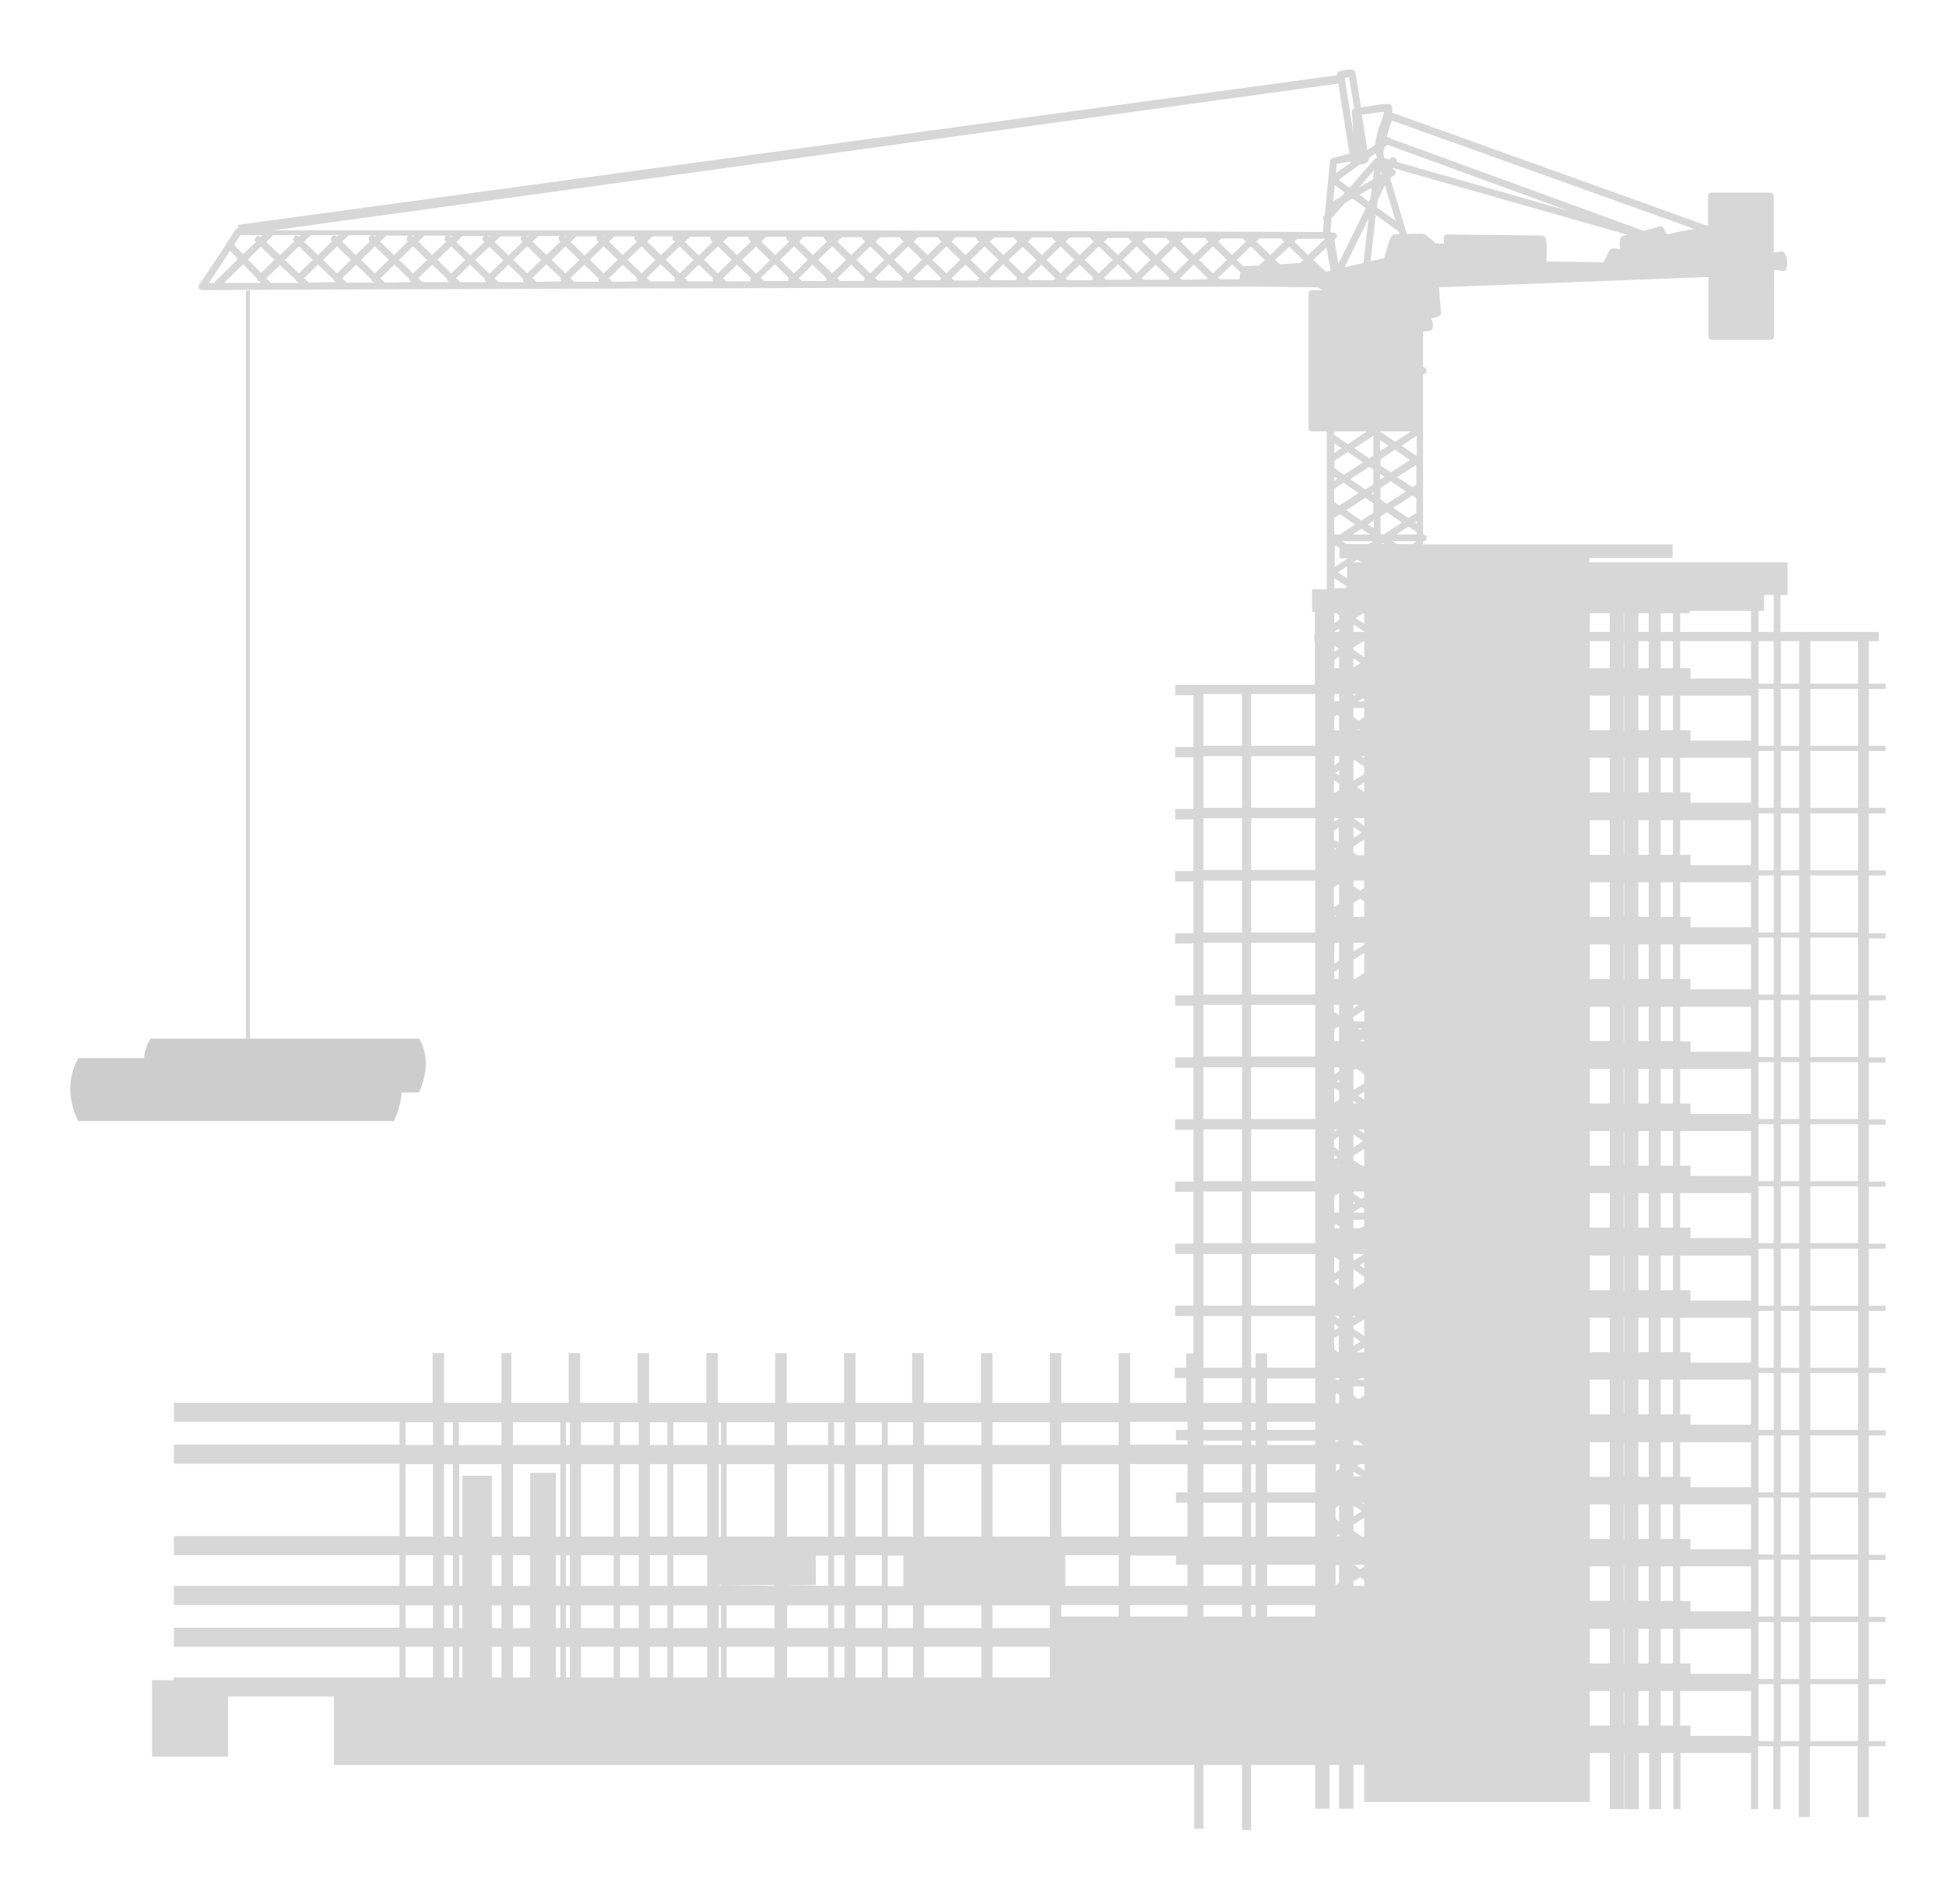 <?xml version="1.0" encoding="utf-8"?>
<!-- Generator: Adobe Illustrator 19.1.0, SVG Export Plug-In . SVG Version: 6.00 Build 0)  -->
<svg version="1.1" xmlns="http://www.w3.org/2000/svg" xmlns:xlink="http://www.w3.org/1999/xlink" x="0px" y="0px"
	 viewBox="0 0 489 478.5" style="enable-background:new 0 0 489 478.5;" xml:space="preserve">
<style type="text/css">
	.st0{fill:#D7D7D7;}
	.st1{fill:none;stroke:#D7D7D7;stroke-miterlimit:10;}
	.st2{fill:#CDCDCD;}
</style>
<g id="Foreground">
	<path class="st0" d="M473.8,173.1v-1.3h-4.2v-10.7h2.5v-2.3h-24.7v-9.3h1.8v-8.2h-49.8v-1.1h20.9v-3.4h-62.7V136h0
		c1.2,0,1.2-1.7,0-1.7h0v-1.1c0,0,0-0.1,0-0.1v-8.4c0,0,0-0.1,0-0.1v-8.4c0,0,0-0.1,0-0.1v-8.4c0,0,0-0.1,0-0.1v-8.4
		c0,0,0-0.1,0-0.1v-5.1h0c1.2,0,1.2-1.7,0-1.7h0v-1.5c0,0,0-0.1,0-0.1V79.8c0-0.5-0.4-0.9-0.9-0.9h0c-0.2-0.1-0.4-0.1-0.6-0.1v-5
		c0-0.5-0.4-0.9-0.9-0.9h-25.5c-0.5,0-0.9,0.4-0.9,0.9v33.7c0,0.5,0.4,0.9,0.9,0.9h3.7v6.9c0,0,0,0,0,0.1v7.1c0,0,0,0,0,0.1v7.1
		c0,0,0,0,0,0.1v7.1c0,0,0,0,0,0.1v7.1c0,0,0,0,0,0.1v3.9h-3h-0.7v5.7h0.7v5.3h-0.1v2.3h0.1v10.7h-35.1v1.3v1.3h4.6v13h-4.6v1.3v1.3
		h4.6v13h-4.6v1.3v1.3h4.6v13h-4.6v1.3v1.3h4.6v13h-4.6v1.3v1.3h4.6v13h-4.6v1.3v1.3h4.6v13h-4.6v1.3v1.3h4.6v13h-4.6v1.3v1.3h4.6
		v13h-4.6v1.3v1.3h4.6v13h-4.6v1.3v1.3h4.6v13h-4.6v1.3v1.3h4.6v9.4h-1.8v3.6h-2.9v1.3v1.3h2.9v6.2H284v-12.5h-2.9v12.5h-14.4v-12.5
		h-2.9v12.5h-14.4v-12.5h-2.9v12.5h-14.4v-12.5h-2.9v12.5H215v-12.5h-2.9v12.5h-14.4v-12.5h-2.9v12.5h-14.4v-12.5h-2.9v12.5h-14.4
		v-12.5h-2.9v12.5h-14.4v-12.5h-2.9v12.5h-14.4v-12.5H126v12.5h-14.4v-12.5h-2.9v12.5H43.7v4.8h56.7v5.7H43.7v4.8h56.7v18.2H43.7
		v4.8h56.7v7.7H43.7v4.8h56.7v5.7H43.7v4.8h56.7v7.7H43.7v0.7h-5.5v19.2h19.1v-15.1h26.6v17.2h216.2l0,16h2.3l0-16h9.7l0,16.3
		l2.3,0.1l0-16.4h16.1v11h3.6v-11h2.4v11h3.6v-11h2.7v9.3h56.7v-12.3h5v14.1h3.6v-14.1h0.1v14.1h3.6v-14.1h2.6v14.1h3v-14.1h3.1
		v14.1h1.8v-14.1H440v14.1h1.8v-15.8h3.8v15.8h1.8v-15.8h4.6v17.8h2.8v-17.8h12v17.8h2.8v-17.8h4.2v-1.3h-4.2v-14.3h4.2v-1.3h-4.2
		v-14.3h4.2v-1.3h-4.2v-14.3h4.2v-1.3h-4.2v-14.3h4.2V375h-4.2v-14.3h4.2v-1.3h-4.2V345h4.2v-1.3h-4.2v-14.3h4.2v-1.3h-4.2v-14.3
		h4.2v-1.3h-4.2v-14.3h4.2v-1.3h-4.2v-14.3h4.2v-1.3h-4.2v-14.3h4.2v-1.3h-4.2v-14.3h4.2v-1.3h-4.2v-14.3h4.2v-1.3h-4.2V220h4.2
		v-1.3h-4.2v-14.3h4.2V203h-4.2v-14.3h4.2v-1.3h-4.2v-14.3H473.8z M108.8,421.5h-6.9v-7.7h6.9V421.5z M108.8,409.1h-6.9v-5.7h6.9
		V409.1z M108.8,398.5h-6.9v-7.7h6.9V398.5z M108.8,386.1h-6.9v-18.2h6.9V386.1z M108.8,363.1h-6.9v-5.7h6.9V363.1z M113.8,421.5
		h-2.2v-7.7h2.2V421.5z M113.8,409.1h-2.2v-5.7h2.2V409.1z M113.8,398.5h-2.2v-7.7h2.2V398.5z M113.8,386.1h-2.2v-18.2h2.2V386.1z
		 M113.8,363.1h-2.2v-5.7h2.2V363.1z M116.2,421.5h-0.8v-7.7h0.8V421.5z M116.2,409.1h-0.8v-5.7h0.8V409.1z M116.2,398.5h-0.8v-7.7
		h0.8V398.5z M126,421.5h-2.4v-7.7h2.4V421.5z M126,409.1h-2.4v-5.7h2.4V409.1z M126,398.5h-2.4v-7.7h2.4V398.5z M126,386.1h-2.4
		v-15.3h-7.4v15.3h-0.8v-18.2H126V386.1z M126,363.1h-10.7v-5.7H126V363.1z M133.2,421.5h-4.3v-7.7h4.3V421.5z M133.2,409.1h-4.3
		v-5.7h4.3V409.1z M133.2,398.5h-4.3v-7.7h4.3V398.5z M140.8,421.5h-1.1v-7.7h1.1V421.5z M140.8,409.1h-1.1v-5.7h1.1V409.1z
		 M140.8,398.5h-1.1v-7.7h1.1V398.5z M140.8,386.1h-1.1v-16h-6.5v16h-4.3v-18.2h11.9V386.1z M140.8,363.1h-11.9v-5.7h11.9V363.1z
		 M143.2,421.5h-1v-7.7h1V421.5z M143.2,409.1h-1v-5.7h1V409.1z M143.2,398.5h-1v-7.7h1V398.5z M143.2,386.1h-1v-18.2h1V386.1z
		 M143.2,363.1h-1v-5.7h1V363.1z M154.2,421.5h-8.2v-7.7h8.2V421.5z M154.2,409.1h-8.2v-5.7h8.2V409.1z M154.2,398.5h-8.2v-7.7h8.2
		V398.5z M154.2,386.1h-8.2v-18.2h8.2V386.1z M154.2,363.1h-8.2v-5.7h8.2V363.1z M160.5,421.5h-4.7v-7.7h4.7V421.5z M160.5,409.1
		h-4.7v-5.7h4.7V409.1z M160.5,398.5h-4.7v-7.7h4.7V398.5z M160.5,386.1h-4.7v-18.2h4.7V386.1z M160.5,363.1h-4.7v-5.7h4.7V363.1z
		 M167.7,421.5h-4.4v-7.7h4.4V421.5z M167.7,409.1h-4.4v-5.7h4.4V409.1z M167.7,398.5h-4.4v-7.7h4.4V398.5z M167.7,386.1h-4.4v-18.2
		h4.4V386.1z M167.7,363.1h-4.4v-5.7h4.4V363.1z M177.7,421.5h-8.5v-7.7h8.5V421.5z M177.7,409.1h-8.5v-5.7h8.5V409.1z M177.7,398.5
		h-8.5v-7.7h8.5V398.5z M177.7,386.1h-8.5v-18.2h8.5V386.1z M177.7,363.1h-8.5v-5.7h8.5V363.1z M181.2,421.5h-0.6v-7.7h0.6V421.5z
		 M181.2,409.1h-0.6v-5.7h0.6V409.1z M181.2,398.5l-0.6-0.2h0.6V398.5z M181.2,386.1h-0.6v-18.2h0.6V386.1z M181.2,363.1h-0.6v-5.7
		h0.6V363.1z M194.6,421.5h-12v-7.7h12V421.5z M194.6,409.1h-12v-5.7h12V409.1z M194.6,398.5l-12-0.2h12V398.5z M194.6,386.1h-12
		v-18.2h12V386.1z M194.6,363.1h-12v-5.7h12V363.1z M208.1,421.5h-10.3v-7.7h10.3V421.5z M208.1,409.1h-10.3v-5.7h10.3V409.1z
		 M208.1,398.5l-10.3-0.2h7.2v-7.4h3.1V398.5z M208.1,386.1h-10.3v-18.2h10.3V386.1z M208.1,363.1h-10.3v-5.7h10.3V363.1z
		 M212.2,421.5h-2.6v-7.7h2.6V421.5z M212.2,409.1h-2.6v-5.7h2.6V409.1z M212.2,398.5h-2.6v-7.7h2.6V398.5z M212.2,386.1h-2.6v-18.2
		h2.6V386.1z M212.2,363.1h-2.6v-5.7h2.6V363.1z M223.1,390.9h3.9v7.7h-3.9V390.9z M221.6,421.5H215v-7.7h6.6V421.5z M221.6,409.1
		H215v-5.7h6.6V409.1z M221.6,398.5H215v-7.7h6.6V398.5z M221.6,386.1H215v-18.2h6.6V386.1z M221.6,363.1H215v-5.7h6.6V363.1z
		 M229.4,421.5h-6.3v-7.7h6.3V421.5z M229.4,409.1h-6.3v-5.7h6.3V409.1z M229.4,386.1h-6.3v-18.2h6.3V386.1z M229.4,363.1h-6.3v-5.7
		h6.3V363.1z M246.6,421.5h-14.4v-7.7h14.4V421.5z M246.6,409.1h-14.4v-5.7h14.4V409.1z M246.6,386.1h-14.4v-18.2h14.4V386.1z
		 M246.6,363.1h-14.4v-5.7h14.4V363.1z M263.8,421.5h-14.4v-7.7h14.4V421.5z M263.8,409.1h-14.4v-5.7h14.4V409.1z M263.8,386.1
		h-14.4v-18.2h14.4V386.1z M263.8,363.1h-14.4v-5.7h14.4V363.1z M281.1,406.2h-14.4v-2.9h14.4V406.2z M281.1,398.5h-13.4v-7.7h13.4
		V398.5z M281.1,386.1h-14.4v-18.2h14.4V386.1z M281.1,363.1h-14.4v-5.7h14.4V363.1z M356,136C355.9,136,355.9,136,356,136l-1.1,0.7
		H351l-1.1-0.7L356,136L356,136z M335.3,154.1h0.5l0.7,0.5v1.2l-1.2,0.8V154.1z M343.9,136.7h-5.5l-1.1-0.7h7.8L343.9,136.7z
		 M335.3,245.9C335.3,245.9,335.3,245.9,335.3,245.9l-0.1-1.6l1.2-0.8v2.5h-1L335.3,245.9z M340.1,156.9l2.7,1.8v0.1h-2.7V156.9z
		 M335.7,386l0.9-0.6v0.6L335.7,386L335.7,386z M335.7,350.3l0.3-0.2l0.5,0.4v2.1h-0.9V350.3z M341.4,183.2l0.4,0.2H341L341.4,183.2
		z M340.1,162.7l2.5-1.6h0.2v4l-2.7-1.8V162.7z M342.8,175.7v0.5h-1.5l1.1-0.7L342.8,175.7z M340.1,383.1l2.7-1.7v4.7h-0.6l-2.1-1.4
		V383.1z M341,368.3l0.7-0.4h1.2v1.6L341,368.3z M342.7,363.1h-2.6v-1.1h0.9L342.7,363.1z M342.8,377.6v0.4l-0.6-0.4H342.8z
		 M342.8,315.1l-2.7,1.7v-1.8L342.8,315.1L342.8,315.1z M342.8,318.7l-1.1-0.8l1.1-0.7V318.7z M342.8,346.3v0.4h-1.5l0.6-0.4H342.8z
		 M340.1,348.4h2.7v2.3l-1.4,0.9l-1.3-0.9V348.4z M340.1,369.8l1.9,1.2h-1.9V369.8z M342.2,379.7l-2.1,1.4v-2.8L342.2,379.7z
		 M342.8,393.6l-1,0.7l-1.6-1.1h2.6V393.6z M340.2,395.3L340.2,395.3L340.2,395.3L340.2,395.3z M336.5,397.7l-0.9,0.6v-5h0.9V397.7z
		 M340.1,397.4l1.7-1.1l1,0.7v1.5h-2.7V397.4z M340.1,291.5v-1.1l2.7-1.7v4.3h-0.5L340.1,291.5z M340.1,276.6l1,0.7h-1V276.6z
		 M340.1,226.9l1.7-1.1l1,0.7v3.7l-0.2,0.2h-2.5V226.9z M342.8,261.5v0.2h-1.2l0.8-0.5L342.8,261.5z M342.8,221.3v1.8l-1,0.7
		l-1.7-1.1v-1.4H342.8z M340.2,224.8L340.2,224.8L340.2,224.8L340.2,224.8z M342.8,284.8l-1.5-1h1.5V284.8z M340.1,299.4h2.7v1.4
		l-0.7,0.5l-2-1.3V299.4z M342,190h0.8v0.5L342,190L342,190z M342.8,199l-1.8-1.2l1.8-1.2V199z M340.1,205.6h2.7v1.9L340.1,205.6
		L340.1,205.6z M342.2,209.2l-2.1,1.4v-2.8L342.2,209.2z M340.1,214.2v-1.5l2.7-1.7v3.9H341L340.1,214.2z M336.3,222.2l0.2,0.1v4.8
		l-1.2,0.8c0,0,0,0-0.1,0v-5L336.3,222.2z M342.8,256.7l-2.7-0.1v-1.1l2.7-1.7V256.7z M342.2,258.4l-0.4,0.3l-0.5-0.3L342.2,258.4z
		 M342.8,276.3l-1.5-1l1.5-1V276.3z M342.5,286.7l-2.4,1.6v-3.2L342.5,286.7z M340.5,302.3l-0.4,0.3V302L340.5,302.3z M340.1,304.6
		l2-1.3l0.7,0.5v0.9h-2.7V304.6z M342.8,320.8v1.4l-2.7,1.7v-5L342.8,320.8z M340.7,330.7l-0.7,0.4v-0.4H340.7z M340.1,333.2
		l2.7-1.7v4.2l-2.7-1.8V333.2z M342.8,339.8h-1.9l1.9-1.2V339.8z M336.5,361.9L336.5,361.9l-0.9,0.6v-0.6H336.5z M335.7,367.9h0.9
		v1.2l-0.9,0.6V367.9z M336.5,378.3v4l-0.9-0.6v-2.8L336.5,378.3z M335.8,383.9l-0.1,0.1v-0.2L335.8,383.9z M341.9,166.6l-1.8,1.1
		v-2.3L341.9,166.6z M340.8,174.4L340.8,174.4l-0.7,0.5v-0.5H340.8z M340.1,177.9h2.7v2.3l-1.4,0.9l-1.3-0.9V177.9z M340.4,191
		l2.4,1.6v1.9l-2.7,1.7v-5.1L340.4,191z M336.5,194.8l-1-0.6l1-0.6V194.8z M335.3,196.1l1.2,0.8v1.7l-0.8,0.5h-0.5V196.1z
		 M336.5,211.8l-1.2-0.8c0,0,0,0-0.1,0v-2.3l1.2-0.8V211.8z M335.3,213l0.5,0.3l-0.5,0.3V213z M335.3,230L335.3,230l0.6,0.3h-0.6
		V230z M342.8,236.9v0.5l-2.7,1.7v-2.2H342.8z M342.8,239.4v5.1l-2.3,1.5h-0.4v-4.8L342.8,239.4z M341.4,252.5l-1.3,0.9v-0.9H341.4z
		 M340.2,259.7L340.2,259.7L340.2,259.7L340.2,259.7z M340.7,268.5l2.1,1.4v2.3l-2.7,1.7V269L340.7,268.5z M336.5,272.1l-0.6-0.4
		l0.6-0.4V272.1z M336.5,274.2v2.1l-1.2,0.8v-3.8L336.5,274.2z M336.5,289.1l-1.2-0.8c0,0,0,0-0.1,0v-1.9l1.2-0.8V289.1z
		 M335.3,290.3l0.8,0.5l-0.8,0.5V290.3z M336.5,292.9h-0.3l0.3-0.2V292.9z M335.3,300.6l1.2-0.8v4.9h-1.2V300.6z M340.1,306.5h2.7
		v1.5l-0.9,0.6h-1.6l-0.2-0.1V306.5z M336.5,323l-1.2-0.8c0,0,0,0-0.1,0V322l1.2-0.8V323z M336.5,330.7v0.8l-1.1-0.8H336.5z
		 M341.9,337.1l-1.8,1.1v-2.3L341.9,337.1z M336.5,346.7h-0.9v-0.4h0.9V346.7z M342.8,154.1v2.6l-2.2-1.4l1.8-1.1H342.8z
		 M336.5,157.9v0.9h-1.2v-0.1L336.5,157.9z M335.3,162.2l1.2,0.8l-1.2,0.8V162.2z M335.3,165.8l1.2-0.8v2.9h-1.2V165.8z
		 M336.5,174.4v1.8h-1.2v-1.8H336.5z M335.3,180.1l0.7-0.5l0.5,0.4v3.5h-1.2V180.1z M336.5,190v1.5l-1.2,0.8V190H336.5z
		 M335.3,205.6h1.2v0.1l-1.2,0.8V205.6z M335.3,237.2l0.4-0.3h0.8v4.5l-1.2,0.8V237.2z M336.5,252.5v2.6l-1.2-0.8c0,0,0,0-0.1,0
		v-1.8H336.5z M335.3,258.6l0.7-0.5l0.5,0v3.5h-1.2V258.6z M336.5,268.2v1l-1.2,0.8v-1.8H336.5z M335.3,283.8h0.7l-0.7,0.5V283.8z
		 M335.3,307.8l0.4-0.2l0.9,0.6v0.4h-1.2V307.8z M335.3,315.8l1.2,0.8v2.6l-1.2,0.8V315.8z M335.3,332.7l1.2,0.8l-1.2,0.8V332.7z
		 M335.3,339.1C335.3,339.1,335.3,339.1,335.3,339.1l-0.1-2.8l1.2-0.8v4.3h-0.2L335.3,339.1z M339.9,134.3l2.2-1.4l2.1,1.4H339.9z
		 M342.1,141.3h-2l1-0.7L342.1,141.3z M347.1,136.7l0.4-0.3l0.4,0.3H347.1z M343.7,131.8l1.5-1v1.9L343.7,131.8z M342.1,130.8
		l-3.8-2.6l4.8-3.1l2,1.4v2.4L342.1,130.8z M335.3,126.2C335.3,126.2,335.3,126.2,335.3,126.2l-0.1-3.3l2.4-1.6l3.8,2.6l-4.8,3.1
		L335.3,126.2z M356,114.6C356,114.6,356,114.6,356,114.6l-3.8-2.6l3.8-2.5V114.6z M346.9,117v-1.6l3.6-2.4l3.8,2.6l-4.8,3.1
		L346.9,117z M347.9,119.8l-1.1,0.7v-1.4L347.9,119.8z M346.9,108.4h7.7l-4,2.6l-3.7-2.5V108.4z M348.9,112l-2.1,1.3v-2.7L348.9,112
		z M345.1,109.5v5l-1,0.7l-3.8-2.6L345.1,109.5L345.1,109.5z M342.5,116.2l-4.8,3.1l-2.3-1.6c0,0,0,0-0.1,0v-1.9l3.4-2.2
		L342.5,116.2z M344.1,117.3l1,0.7v3.7l-2,1.3l-3.8-2.6L344.1,117.3z M345.1,123.7v0.6l-0.5-0.3L345.1,123.7z M346.9,127.6
		L346.9,127.6L346.9,127.6L346.9,127.6z M346.9,125.5v-2.9l2.6-1.7l3.8,2.6l-4.8,3.1L346.9,125.5z M351.1,119.9l4.8-3.1l0,0v5
		c0,0,0,0,0,0l-1,0.6L351.1,119.9z M343.5,108.4L343.5,108.4l-4.8,3.2l-3.4-2.3c0,0,0,0-0.1,0v-0.6l0.5-0.3H343.5z M335.3,111.4
		l1.8,1.2l-1.8,1.2V111.4z M335.3,119.8l0.8,0.5l-0.8,0.5V119.8z M335.3,130.1l1.4-0.9l3.8,2.6l-3.8,2.5h-1.4V130.1z M335.3,137.3
		l0.4-0.2l0.9,0.6v2.6h2.1l-3.3,2.2V137.3z M338.5,142.3v3l-2.3-1.5L338.5,142.3z M347.3,134.3l-0.4-0.3v-4.2l1.6-1.1l3.8,2.6
		l-4.6,3H347.3z M350.1,127.6l4.8-3.1l1,0.7v3.7c0,0,0,0,0,0l-2,1.3L350.1,127.6z M356,131v0.6l-0.5-0.3L356,131z M335.3,145.3
		l3.2,2.1l-0.6,0.4h-1.4h-1.2V145.3z M350.9,134.3l3-2l2.1,1.4v0.6H350.9z M315.5,359.3h-1.1v-2h1.1V359.3z M302.4,386.1v-8.5h9.7
		v8.5H302.4z M314.4,386.1v-8.5h1.1v8.5H314.4z M314.4,375v-7.1h1.1v7.1H314.4z M315.5,363.1h-1.1v-1.1h1.1V363.1z M318.4,367.9
		h12.1v7.1h-12.1V367.9z M312.1,363.1h-9.7v-1.1h9.7V363.1z M312.1,359.3h-9.7v-2h9.7V359.3z M312.1,367.9v7.1h-9.7v-7.1H312.1z
		 M312.1,398.5h-9.7v-5.3h9.7V398.5z M315.5,393.2v5.3h-1.1v-5.3H315.5z M302.4,406.2v-2.9h9.7v2.9H302.4z M314.4,403.3h1.1v2.9
		h-1.1V403.3z M318.4,406.2v-2.9h12.1v2.9H318.4z M318.4,398.5v-5.3h12.1v5.3H318.4z M318.4,386.1v-8.5h12.1v8.5H318.4z
		 M318.4,363.1v-1.1h12.1v1.1H318.4z M318.4,359.3v-2h12.1v2H318.4z M318.4,352.6v-6.2h12.1v6.2H318.4z M314.4,174.4h16.1v13h-16.1
		V174.4z M314.4,190h16.1v13h-16.1V190z M314.4,205.6h16.1v13h-16.1V205.6z M314.4,221.3h16.1v13h-16.1V221.3z M314.4,236.9h16.1v13
		h-16.1V236.9z M314.4,252.5h16.1v13h-16.1V252.5z M314.4,268.2h16.1v13h-16.1V268.2z M314.4,283.8h16.1v13h-16.1V283.8z
		 M314.4,299.4h16.1v13h-16.1V299.4z M314.4,315.1h16.1v13h-16.1V315.1z M314.4,330.7h16.1v13h-12.1v-3.6h-2.9v3.6h-1.1V330.7z
		 M315.5,346.3v6.2h-1.1v-6.2H315.5z M302.4,174.4h9.7v13h-9.7V174.4z M302.4,190h9.7v13h-9.7V190z M302.4,205.6h9.7v13h-9.7V205.6z
		 M302.4,221.3h9.7v13h-9.7V221.3z M302.4,236.9h9.7v13h-9.7V236.9z M302.4,252.5h9.7v13h-9.7V252.5z M302.4,268.2h9.7v13h-9.7
		V268.2z M302.4,283.8h9.7v13h-9.7V283.8z M302.4,299.4h9.7v13h-9.7V299.4z M302.4,315.1h9.7v13h-9.7V315.1z M302.4,330.7h9.7v13
		h-9.7V330.7z M312.1,346.3v6.2h-9.7v-6.2H312.1z M284,357.3h14.4v2h-2.9v1.3v1.3h2.9v1.1H284V357.3z M284,367.9h14.4v7.1h-2.9v1.3
		v1.3h2.9v8.5H284V367.9z M284,390.9h11.5v1v1.3h2.9v5.3H284V390.9z M284,403.3h14.4v2.9H284V403.3z M404.5,433.6h-5v-8.7h5V433.6z
		 M404.5,418h-5v-8.7h5V418z M404.5,402.3h-5v-8.7h5V402.3z M404.5,386.7h-5V378h5V386.7z M404.5,371.1h-5v-8.7h5V371.1z
		 M404.5,355.4h-5v-8.7h5V355.4z M404.5,339.8h-5v-8.7h5V339.8z M404.5,324.2h-5v-8.7h5V324.2z M404.5,308.5h-5v-8.7h5V308.5z
		 M404.5,292.9h-5v-8.7h5V292.9z M404.5,277.3h-5v-8.7h5V277.3z M404.5,261.6h-5V253h5V261.6z M404.5,246h-5v-8.7h5V246z
		 M404.5,230.4h-5v-8.7h5V230.4z M404.5,214.8h-5v-8.7h5V214.8z M404.5,199.1h-5v-8.7h5V199.1z M404.5,183.5h-5v-8.7h5V183.5z
		 M404.5,167.9h-5v-6.8h5V167.9z M404.5,158.8h-5v-4.7h5V158.8z M408.2,433.6H408v-8.7h0.1V433.6z M408.2,418H408v-8.7h0.1V418z
		 M408.2,402.3H408v-8.7h0.1V402.3z M408.2,386.7H408V378h0.1V386.7z M408.2,371.1H408v-8.7h0.1V371.1z M408.2,355.4H408v-8.7h0.1
		V355.4z M408.2,339.8H408v-8.7h0.1V339.8z M408.2,324.2H408v-8.7h0.1V324.2z M408.2,308.5H408v-8.7h0.1V308.5z M408.2,292.9H408
		v-8.7h0.1V292.9z M408.2,277.3H408v-8.7h0.1V277.3z M408.2,261.6H408V253h0.1V261.6z M408.2,246H408v-8.7h0.1V246z M408.2,230.4
		H408v-8.7h0.1V230.4z M408.2,214.8H408v-8.7h0.1V214.8z M408.2,199.1H408v-8.7h0.1V199.1z M408.2,183.5H408v-8.7h0.1V183.5z
		 M408.2,167.9H408v-6.8h0.1V167.9z M408.2,158.8H408v-4.7h0.1V158.8z M414.3,433.6h-2.6v-8.7h2.6V433.6z M414.3,418h-2.6v-8.7h2.6
		V418z M414.3,402.3h-2.6v-8.7h2.6V402.3z M414.3,386.7h-2.6V378h2.6V386.7z M414.3,371.1h-2.6v-8.7h2.6V371.1z M414.3,355.4h-2.6
		v-8.7h2.6V355.4z M414.3,339.8h-2.6v-8.7h2.6V339.8z M414.3,324.2h-2.6v-8.7h2.6V324.2z M414.3,308.5h-2.6v-8.7h2.6V308.5z
		 M414.3,292.9h-2.6v-8.7h2.6V292.9z M414.3,277.3h-2.6v-8.7h2.6V277.3z M414.3,261.6h-2.6V253h2.6V261.6z M414.3,246h-2.6v-8.7h2.6
		V246z M414.3,230.4h-2.6v-8.7h2.6V230.4z M414.3,214.8h-2.6v-8.7h2.6V214.8z M414.3,199.1h-2.6v-8.7h2.6V199.1z M414.3,183.5h-2.6
		v-8.7h2.6V183.5z M414.3,167.9h-2.6v-6.8h2.6V167.9z M414.3,158.8h-2.6v-4.7h2.6V158.8z M420.4,433.6h-3.1v-8.7h3.1V433.6z
		 M420.4,418h-3.1v-8.7h3.1V418z M420.4,402.3h-3.1v-8.7h3.1V402.3z M420.4,386.7h-3.1V378h3.1V386.7z M420.4,371.1h-3.1v-8.7h3.1
		V371.1z M420.4,355.4h-3.1v-8.7h3.1V355.4z M420.4,339.8h-3.1v-8.7h3.1V339.8z M420.4,324.2h-3.1v-8.7h3.1V324.2z M420.4,308.5
		h-3.1v-8.7h3.1V308.5z M420.4,292.9h-3.1v-8.7h3.1V292.9z M420.4,277.3h-3.1v-8.7h3.1V277.3z M420.4,261.6h-3.1V253h3.1V261.6z
		 M420.4,246h-3.1v-8.7h3.1V246z M420.4,230.4h-3.1v-8.7h3.1V230.4z M420.4,214.8h-3.1v-8.7h3.1V214.8z M420.4,199.1h-3.1v-8.7h3.1
		V199.1z M420.4,183.5h-3.1v-8.7h3.1V183.5z M420.4,167.9h-3.1v-6.8h3.1V167.9z M420.4,158.8h-3.1v-4.7h3.1V158.8z M440,436.2h-15.2
		v-2.6h-2.6v-8.7H440V436.2z M440,420.6h-15.2V418h-2.6v-8.7H440V420.6z M440,404.9h-15.2v-2.6h-2.6v-8.7H440V404.9z M440,389.3
		h-15.2v-2.6h-2.6V378H440V389.3z M440,373.7h-15.2v-2.6h-2.6v-8.7H440V373.7z M440,358h-15.2v-2.6h-2.6v-8.7H440V358z M440,342.4
		h-15.2v-2.6h-2.6v-8.7H440V342.4z M440,326.8h-15.2v-2.6h-2.6v-8.7H440V326.8z M440,311.1h-15.2v-2.6h-2.6v-8.7H440V311.1z
		 M440,295.5h-15.2v-2.6h-2.6v-8.7H440V295.5z M440,279.9h-15.2v-2.6h-2.6v-8.7H440V279.9z M440,264.3h-15.2v-2.6h-2.6V253H440
		V264.3z M440,248.6h-15.2V246h-2.6v-8.7H440V248.6z M440,233h-15.2v-2.6h-2.6v-8.7H440V233z M440,217.4h-15.2v-2.6h-2.6v-8.7H440
		V217.4z M440,201.7h-15.2v-2.6h-2.6v-8.7H440V201.7z M440,186.1h-15.2v-2.6h-2.6v-8.7H440V186.1z M440,170.5h-15.2v-2.6h-2.6v-6.8
		H440V170.5z M440,158.8h-17.8v-4.7h2.4v-0.6H440V158.8z M445.7,437.5h-3.8v-14.3h3.8V437.5z M445.7,421.9h-3.8v-14.3h3.8V421.9z
		 M445.7,406.2h-3.8v-14.3h3.8V406.2z M445.7,390.6h-3.8v-14.3h3.8V390.6z M445.7,375h-3.8v-14.3h3.8V375z M445.7,359.3h-3.8V345
		h3.8V359.3z M445.7,343.7h-3.8v-14.3h3.8V343.7z M445.7,328.1h-3.8v-14.3h3.8V328.1z M445.7,312.4h-3.8v-14.3h3.8V312.4z
		 M445.7,296.8h-3.8v-14.3h3.8V296.8z M445.7,281.2h-3.8v-14.3h3.8V281.2z M445.7,265.6h-3.8v-14.3h3.8V265.6z M445.7,249.9h-3.8
		v-14.3h3.8V249.9z M445.7,234.3h-3.8V220h3.8V234.3z M445.7,218.7h-3.8v-14.3h3.8V218.7z M445.7,203h-3.8v-14.3h3.8V203z
		 M445.7,187.4h-3.8v-14.3h3.8V187.4z M445.7,171.8h-3.8v-10.7h3.8V171.8z M445.7,158.8h-3.8v-5.3h1.4v-4h2.4V158.8z M452.1,437.5
		h-4.6v-14.3h4.6V437.5z M452.1,421.9h-4.6v-14.3h4.6V421.9z M452.1,406.2h-4.6v-14.3h4.6V406.2z M452.1,390.6h-4.6v-14.3h4.6V390.6
		z M452.1,375h-4.6v-14.3h4.6V375z M452.1,359.3h-4.6V345h4.6V359.3z M452.1,343.7h-4.6v-14.3h4.6V343.7z M452.1,328.1h-4.6v-14.3
		h4.6V328.1z M452.1,312.4h-4.6v-14.3h4.6V312.4z M452.1,296.8h-4.6v-14.3h4.6V296.8z M452.1,281.2h-4.6v-14.3h4.6V281.2z
		 M452.1,265.6h-4.6v-14.3h4.6V265.6z M452.1,249.9h-4.6v-14.3h4.6V249.9z M452.1,234.3h-4.6V220h4.6V234.3z M452.1,218.7h-4.6
		v-14.3h4.6V218.7z M452.1,203h-4.6v-14.3h4.6V203z M452.1,187.4h-4.6v-14.3h4.6V187.4z M452.1,171.8h-4.6v-10.7h4.6V171.8z
		 M466.9,437.5h-12v-14.3h12V437.5z M466.9,421.9h-12v-14.3h12V421.9z M466.9,406.2h-12v-14.3h12V406.2z M466.9,390.6h-12v-14.3h12
		V390.6z M466.9,375h-12v-14.3h12V375z M466.9,359.3h-12V345h12V359.3z M466.9,343.7h-12v-14.3h12V343.7z M466.9,328.1h-12v-14.3h12
		V328.1z M466.9,312.4h-12v-14.3h12V312.4z M466.9,296.8h-12v-14.3h12V296.8z M466.9,281.2h-12v-14.3h12V281.2z M466.9,265.6h-12
		v-14.3h12V265.6z M466.9,249.9h-12v-14.3h12V249.9z M466.9,234.3h-12V220h12V234.3z M466.9,218.7h-12v-14.3h12V218.7z M466.9,203
		h-12v-14.3h12V203z M466.9,187.4h-12v-14.3h12V187.4z M466.9,171.8h-12v-10.7h12V171.8z"/>
</g>
<g id="Layer_2">
	<path class="st0" d="M447.7,63.2l-2,0.2V49.3c0-0.5-0.4-0.9-0.9-0.9h-14.7c-0.5,0-0.9,0.4-0.9,0.9v7.5l-79.4-28.5
		c0.5-3.1-1.1-2.3-7.8-1.3l-1.4-8.8c-0.2-1.5-3.9-0.3-3.9-0.3c-0.5,0.1-0.8,0.5-0.7,1l0,0L59.8,56.5l0.1,0.8c-0.2,0-0.6,0.3-0.7,0.4
		l-2.1,3.2c-0.1,0.1-0.2,0.3-0.3,0.5l-6.7,10.1c-0.5,0.7-0.1,1.4,0.7,1.4l16.8-0.1c0,0,0,0,0.1,0L314.6,72l16.6,0.2l5.7,3.6l0.2,2.6
		c-4.1,1-3.6,0.1-3.7,4.1l-2.8,2.6c-3.7,3.4,12.5,0,28.7-2c1.4-0.2,0.5-2.7,0.4-3.1c0.4-0.1,2.5-0.3,2.4-1.4l-0.5-6.4l67.7-2.6v14.9
		c0,0.5,0.4,0.9,0.9,0.9h14.7c0.5,0,0.9-0.4,0.9-0.9V67.8c1,0.1,1.8,0.2,2.2,0.3C449.7,68.5,449.3,63,447.7,63.2z M349.3,40
		l-0.1,0.1l-1.3-0.4l-0.3-1.1c0.1-0.6,0.2-1.2,0.4-1.7l0.7-0.5l45.5,16.6l-43.2-12.3C351.2,39.6,349.7,39,349.3,40z M348,46.5l2.7,9
		l-4.7-3.4l0.2-1.8L348,46.5z M346.9,44l0.1-1l0.2,0.8L346.9,44z M347.8,28.1c-0.2,0.9-0.5,1.8-0.8,2.7c-0.4,0.9-0.8,1.9-0.9,2.8
		c-0.3,0.9-0.5,1.9-0.6,2.8l-1.9,1.3l-1.4-8.9L347.8,28.1z M341.6,41.4c1.2-0.1,2.5-0.7,2.4-1.5l0-0.2l1.7-1.2
		c0,0.2,0.1,0.3,0.1,0.5l0.2,0.7c-0.2,0-0.4,0.1-0.6,0.3l-6.3,7.2l-2.7-2L341.6,41.4z M345.3,42.7l-0.3,2.4l-3.5,2L345.3,42.7z
		 M337.9,48.4l-1,1.1l-1.9,1l0.4-4L337.9,48.4z M335.7,43.5l0.2-2.3c0.4-0.1,2-0.3,3.5-0.6l0,0c0,0.1,0,0.1,0.1,0.2L335.7,43.5z
		 M339,19.4l1.3,7.9c-0.4,0.1-0.6,0.5-0.6,0.9l0.4,5.4l-2.2-14L339,19.4z M339.1,38.6l-4.2,1.1c-0.3,0.1-0.6,0.5-0.7,0.8l-1.1,11.5
		c0,0,0,0,0,0l-0.2,2l-0.2,0.2c-0.4,0.4-0.3,0.9,0,1.2l-0.3,2.9l0,0l-111.8-0.4c0,0,0,0,0,0l-9.5,0c0,0-0.1,0-0.1,0l-9.4,0
		c0,0-0.1,0-0.1,0l-9.4,0c-0.1,0-0.1,0-0.2,0l-9.3,0c-0.1,0-0.2,0-0.2,0l-9.3,0c-0.1,0-0.2,0-0.3,0l-9.2,0c-0.1,0-0.2,0-0.3,0
		l-9.2,0c-0.1,0-0.3,0-0.4,0l-9.1,0c-0.1,0-0.3,0-0.4,0l-9.1,0c-0.2,0-0.3-0.1-0.5,0l-9,0c-0.2-0.1-0.3-0.1-0.5,0l-9,0
		c-0.2-0.1-0.4-0.1-0.5,0l-9,0c-0.2-0.1-0.4-0.1-0.6,0l-9,0c-0.2-0.1-0.4-0.1-0.6,0l-8.9,0c-0.2-0.1-0.4-0.1-0.6,0l-8.9,0
		c-0.2-0.1-0.4-0.1-0.6,0l-8.9,0c0,0,0,0,0,0L336.3,21L339.1,38.6z M322.7,60.7l-3.5,3.4l-3.5-3.4l0.8-0.8l5.4,0L322.7,60.7z
		 M313.1,60.7l-3.5,3.4l-3.5-3.4l0.9-0.8l5.3,0L313.1,60.7z M303.6,60.7l-3.5,3.4l-3.5-3.4l0.9-0.9l5.3,0L303.6,60.7z M294,60.7
		l-3.5,3.4l-3.5-3.4l0.9-0.9l5.2,0c0,0,0,0,0,0.1L294,60.7z M284.4,60.7l-3.5,3.4l-3.5-3.4l1-0.9l5.2,0c0,0,0,0.1,0.1,0.1
		L284.4,60.7z M274.8,60.7l-3.5,3.4l-3.5-3.4l1-1l5.1,0c0,0.1,0.1,0.1,0.1,0.2L274.8,60.7z M265.3,60.7l-3.5,3.4l-3.5-3.4l1-1l5.1,0
		c0,0.1,0.1,0.2,0.2,0.3L265.3,60.7z M255.7,60.7l-3.5,3.4l-3.5-3.4l1.1-1l5,0c0,0.1,0.1,0.2,0.2,0.3L255.7,60.7z M246.1,60.7
		l-3.5,3.4l-3.5-3.4l1.1-1.1l5,0c0,0.1,0.1,0.3,0.2,0.4L246.1,60.7z M236.6,60.7l-3.5,3.4l-3.5-3.4l1.1-1.1l5,0
		c0,0.2,0.1,0.3,0.3,0.5L236.6,60.7z M227,60.7l-3.5,3.4l-3.5-3.4l1.2-1.1l5,0c0,0.2,0.1,0.4,0.3,0.5L227,60.7z M217.4,60.7
		l-3.5,3.4l-3.5-3.4l1.2-1.1l5,0c0,0.2,0.1,0.4,0.3,0.6L217.4,60.7z M207.8,60.7l-3.5,3.4l-3.5-3.4l1.2-1.2l5,0
		c0,0.2,0.1,0.5,0.3,0.7L207.8,60.7z M197.8,60.3l0.5,0.4l-3.5,3.4l-3.5-3.4l1.3-1.2l5,0C197.5,59.8,197.6,60.1,197.8,60.3z
		 M190,59.5L190,59.5L190,59.5L190,59.5z M188.3,60.3l0.4,0.4l-3.5,3.4l-3.5-3.4l1.3-1.2l5.1,0C188,59.8,188,60.1,188.3,60.3z
		 M180.4,59.5L180.4,59.5l-0.1,0L180.4,59.5z M178.7,60.4l0.4,0.4l-3.5,3.4l-3.5-3.4l1.3-1.3l5.1,0
		C178.4,59.8,178.5,60.1,178.7,60.4z M170.9,59.5L170.9,59.5l-0.2,0L170.9,59.5z M169.2,60.4l0.4,0.3l-3.5,3.4l-3.5-3.4l1.4-1.3
		l5.1,0C168.9,59.8,168.9,60.1,169.2,60.4z M161.4,59.4l-0.1,0.1l-0.1-0.1L161.4,59.4z M159.7,60.4l0.3,0.3l-3.5,3.4l-3.5-3.4
		l1.4-1.3l5.2,0C159.3,59.7,159.3,60.1,159.7,60.4z M151.8,59.4l-0.2,0.1l-0.2-0.1L151.8,59.4z M150.1,60.5l0.3,0.3l-3.5,3.4
		l-3.5-3.4l1.4-1.4l5.2,0C149.8,59.7,149.8,60.1,150.1,60.5z M142.3,59.4l-0.2,0.2l-0.2-0.2L142.3,59.4z M140.6,60.5l0.2,0.2
		l-3.5,3.4l-3.5-3.4l1.5-1.4l5.3,0C140.3,59.7,140.2,60.1,140.6,60.5z M132.8,59.3l-0.2,0.2l-0.2-0.2L132.8,59.3z M131.1,60.6
		l0.2,0.2l-3.5,3.4l-3.5-3.4l1.5-1.4l5.3,0C130.7,59.6,130.7,60.2,131.1,60.6z M123.2,59.3l-0.3,0.2l-0.2-0.2c0,0,0,0,0,0
		L123.2,59.3z M121.5,60.6l0.2,0.2l-3.5,3.4l-3.5-3.4l1.5-1.5l5.4,0C121.2,59.6,121.1,60.2,121.5,60.6z M113.7,59.3l-0.3,0.3
		l-0.2-0.2c0,0-0.1-0.1-0.1-0.1L113.7,59.3z M112,60.6l0.1,0.1l-3.5,3.4l-3.5-3.4l1.6-1.5l5.5,0C111.7,59.5,111.5,60.2,112,60.6z
		 M104.1,59.2l-0.3,0.3l-0.1-0.1c-0.1-0.1-0.2-0.1-0.3-0.2L104.1,59.2z M102.5,60.7L102.5,60.7L99,64.1l-3.5-3.4l1.6-1.5l5.6,0
		C102.2,59.5,102,60.2,102.5,60.7z M94.6,59.2l-0.4,0.3l-0.1-0.1c-0.2-0.2-0.3-0.2-0.5-0.2L94.6,59.2z M92.9,60.7L92.9,60.7
		l-3.5,3.4L86,60.7l1.6-1.6l5.8,0C92.8,59.3,92.3,60.1,92.9,60.7z M83.4,60.7L83.4,60.7l-3.5,3.4l-3.5-3.4l1.7-1.6l7,0l-0.4,0.4
		l-0.1-0.1C83.8,58.7,82.6,59.9,83.4,60.7z M73.9,60.7l-3.5,3.4l-3.5-3.3l1.7-1.7l7,0l-0.4,0.4l0,0C74.3,58.7,73.1,59.9,73.9,60.7z
		 M60.4,59.1l5.6,0l-0.5,0.5l0,0c-0.8-0.8-2,0.4-1.2,1.2l-3.2,3.1l-2.3-2.4L60.4,59.1z M53.9,71.1l-1.4,0l5.3-8.1l2,2.1l-5.7,5.6
		C54,70.9,54,71,53.9,71.1z M56.3,71.1l4.8-4.7l3.5,3.6c0.1,0.4,0.4,0.7,0.7,0.8l0.3,0.3L56.3,71.1z M62.3,65.2l3.2-3.2l3.5,3.3
		l-3.4,3.3L62.3,65.2z M68.1,71.1l-1.2-1.2l3.5-3.3l3.9,3.7c0.1,0.3,0.3,0.5,0.6,0.6l0.2,0.2L68.1,71.1z M71.6,65.3l3.5-3.4l3.5,3.4
		l-3.5,3.4L71.6,65.3z M77.6,71l-1.2-1.1l3.5-3.4l3.8,3.6c0.1,0.4,0.4,0.7,0.8,0.7l0.1,0.1L77.6,71z M81.2,65.3l3.5-3.4l3.5,3.4
		l-3.5,3.4L81.2,65.3z M87.1,71L86,69.9l3.5-3.4l3.7,3.6c0,0.4,0.4,0.8,0.9,0.8l0.1,0.1L87.1,71z M90.7,65.3l3.5-3.4l3.5,3.4
		l-3.5,3.4L90.7,65.3z M96.7,71l-1.1-1.1l3.5-3.4l3.7,3.5c0,0.4,0.3,0.8,0.8,0.9L96.7,71z M100.3,65.3l3.5-3.4l3.5,3.4l-3.5,3.4
		L100.3,65.3z M106.2,70.9l-1.1-1l3.5-3.4l3.7,3.5c0,0.4,0.2,0.7,0.5,0.9L106.2,70.9z M109.9,65.3l3.5-3.4l3.5,3.4l-3.5,3.4
		L109.9,65.3z M115.7,70.9l-1.1-1l3.5-3.4l3.7,3.5c-0.1,0.3,0.1,0.7,0.4,0.9L115.7,70.9z M119.4,65.3L123,62l3.5,3.4l-3.5,3.4
		L119.4,65.3z M125.3,70.9l-1-1l3.5-3.4l3.6,3.5c-0.1,0.3,0,0.7,0.3,0.9L125.3,70.9z M129,65.3l3.5-3.4l3.5,3.4l-3.5,3.4L129,65.3z
		 M134.8,70.8l-1-1l3.5-3.4l3.6,3.4c-0.1,0.3,0,0.6,0.2,0.9L134.8,70.8z M138.6,65.3l3.5-3.4l3.5,3.4l-3.5,3.4L138.6,65.3z
		 M144.3,70.8l-1-0.9l3.5-3.4l3.6,3.4c-0.1,0.3,0,0.6,0.1,0.9L144.3,70.8z M148.2,65.3l3.5-3.4l3.5,3.4l-3.5,3.4L148.2,65.3z
		 M153.9,70.8l-0.9-0.9l3.5-3.4l3.6,3.4c-0.1,0.3-0.1,0.6,0.1,0.8L153.9,70.8z M157.7,65.3l3.5-3.4l3.5,3.4l-3.5,3.4L157.7,65.3z
		 M169.6,70.7l-6.2,0l-0.9-0.9l3.5-3.4l3.6,3.4C169.4,70.2,169.5,70.5,169.6,70.7z M167.3,65.3l3.5-3.4l3.5,3.4l-3.5,3.4L167.3,65.3
		z M179.1,70.7l-6.1,0l-0.9-0.8l3.5-3.4l3.6,3.4C179,70.2,179,70.4,179.1,70.7z M176.9,65.3l3.5-3.4l3.5,3.4l-3.5,3.4L176.9,65.3z
		 M188.6,70.7l-6.1,0l-0.8-0.8l3.5-3.4l3.5,3.4C188.5,70.1,188.5,70.4,188.6,70.7z M186.4,65.3L190,62l3.5,3.4l-3.5,3.4L186.4,65.3z
		 M198.1,70.6l-6.1,0l-0.8-0.8l3.5-3.4l3.5,3.4C198.1,70.1,198,70.4,198.1,70.6z M196,65.3l3.5-3.4l3.5,3.4l-3.5,3.4L196,65.3z
		 M207.6,70.6l-6.1,0l-0.8-0.7l3.5-3.4l3.5,3.4C207.6,70.1,207.6,70.4,207.6,70.6z M205.6,65.3l3.5-3.4l3.5,3.4l-3.5,3.4L205.6,65.3
		z M217.1,70.6l-6,0l-0.7-0.7l3.5-3.4l3.5,3.4C217.2,70.1,217.1,70.3,217.1,70.6z M215.2,65.3l3.5-3.4l3.5,3.4l-3.5,3.4L215.2,65.3z
		 M226.9,69.9c-0.2,0.2-0.3,0.4-0.3,0.6l-6,0l-0.7-0.7l3.5-3.4L226.9,69.9L226.9,69.9z M224.7,65.3l3.5-3.4l3.5,3.4l-3.5,3.4
		L224.7,65.3z M236.5,69.9c-0.2,0.2-0.2,0.4-0.3,0.5l-6,0l-0.7-0.6l3.5-3.4L236.5,69.9L236.5,69.9z M234.3,65.3l3.5-3.4l3.5,3.4
		l-3.5,3.4L234.3,65.3z M246,70c-0.2,0.1-0.2,0.3-0.3,0.5l-6,0l-0.6-0.6l3.5-3.4l3.5,3.4L246,70z M243.9,65.3l3.5-3.4l3.5,3.4
		l-3.5,3.4L243.9,65.3z M255.5,70c-0.1,0.1-0.2,0.3-0.2,0.4l-6.1,0l-0.6-0.6l3.5-3.4l3.5,3.4L255.5,70z M253.4,65.3L257,62l3.5,3.4
		l-3.5,3.4L253.4,65.3z M265.1,70.1c-0.1,0.1-0.2,0.2-0.2,0.3l-6.1,0l-0.6-0.5l3.5-3.4l3.5,3.4L265.1,70.1z M263,65.3l3.5-3.4
		l3.5,3.4l-3.5,3.4L263,65.3z M274.6,70.1c-0.1,0.1-0.1,0.2-0.2,0.3l-6.1,0l-0.5-0.5l3.5-3.4l3.5,3.4L274.6,70.1z M272.6,65.3
		l3.5-3.4l3.5,3.4l-3.5,3.4L272.6,65.3z M284.1,70.1c-0.1,0.1-0.1,0.1-0.1,0.2l-6.1,0l-0.5-0.5l3.5-3.4l3.5,3.4L284.1,70.1z
		 M282.1,65.3l3.5-3.4l3.5,3.4l-3.5,3.4L282.1,65.3z M293.7,70.2c0,0-0.1,0.1-0.1,0.1l-6.2,0l-0.5-0.4l3.5-3.4l3.5,3.4L293.7,70.2z
		 M291.7,65.3l3.5-3.4l3.5,3.4l-3.5,3.4L291.7,65.3z M303.2,70.2C303.2,70.2,303.2,70.2,303.2,70.2l-6.3,0.1l-0.4-0.4l3.5-3.4
		l3.5,3.4L303.2,70.2z M301.3,65.3l3.5-3.4l3.5,3.4l-3.5,3.4L301.3,65.3z M311.5,70.2l-5,0l-0.4-0.4l3.5-3.4l2.1,2
		C311.5,69.1,311.5,69.7,311.5,70.2z M316.4,66.7l-3.7,0.2c-0.1,0-0.1,0-0.2,0.1l-1.7-1.7l3.5-3.4l3.5,3.4L316.4,66.7z M319.1,66.6
		L319.1,66.6L319.1,66.6L319.1,66.6z M326.6,66.1l-5,0.3l-1.2-1.1L324,62l3.5,3.4L326.6,66.1z M325.2,60.7L326,60l6.9,0l0,0.1
		l-4.2,4L325.2,60.7z M333.3,68.3l-1.1-0.9l-2.2-2.1l3.3-3.1l1.1,5.8L333.3,68.3z M336.3,66.3l-1-6.1l0.4-0.3c0.8-0.7-0.2-1.8-1-1.4
		c-0.1-0.1-0.3-0.2-0.4-0.2h0l0.3-3.5l3.4-3.8l1.9-1.1l3.3,2.4L336.3,66.3z M342.6,66.1l-4.6,1l-0.1,0l6-12.2L342.6,66.1z
		 M341.6,48.9l3.1-1.7l-0.3,2.6l-0.4,0.9L341.6,48.9z M350.4,58.9c-1.1,0-1.8,3.3-2,4l-0.6,2l-3.4,0.7l1.3-11.6l5.8,4.2l0.2,0.6
		L350.4,58.9z M408.1,59.2c-1.5,0.2-1.1,2.5-1,3.5c-3-0.8-2.3-0.1-4.2,3.2l-14.3-0.2c0-2,0.6-6.4-1-6.5l-23.9-0.3
		c-1.2,0-0.9,1.7-0.8,2.3l-2,0l-2.8-2.3c-0.1,0-0.5-0.2-0.6-0.2l-4,0.1l-4.2-14.1l1-0.6c0.8-0.5,0.4-1.6-0.4-1.6l0.1-0.3L409,59
		C408.6,59.1,408.2,59.2,408.1,59.2z M418.9,58.9c-0.6-0.5-0.7-2.3-1.8-2c0,0-2,0.5-4.1,1.1l-63.6-23.2c-0.2-0.3-0.6-0.4-0.9-0.3
		l0,0c0.2-0.9,0.4-1.7,0.6-2.5l0.7-1.7l75.9,27.2C423.4,57.9,419.7,58.7,418.9,58.9z"/>
</g>
<g id="Layer_3">
	<line class="st1" x1="62.3" y1="73" x2="62.3" y2="261.2"/>
</g>
<g id="Layer_4">
	<path class="st2" d="M105.3,261H37.8c-1,1.7-1.5,3.3-1.6,4.9H19.7c-4.6,7.9,0,15.8,0,15.8s74.2,0,79.3,0c1.2-2.7,1.8-5.1,1.9-7.2
		c2.3,0,3.8,0,4.4,0C109.1,266.1,105.3,261,105.3,261z"/>
</g>
</svg>

